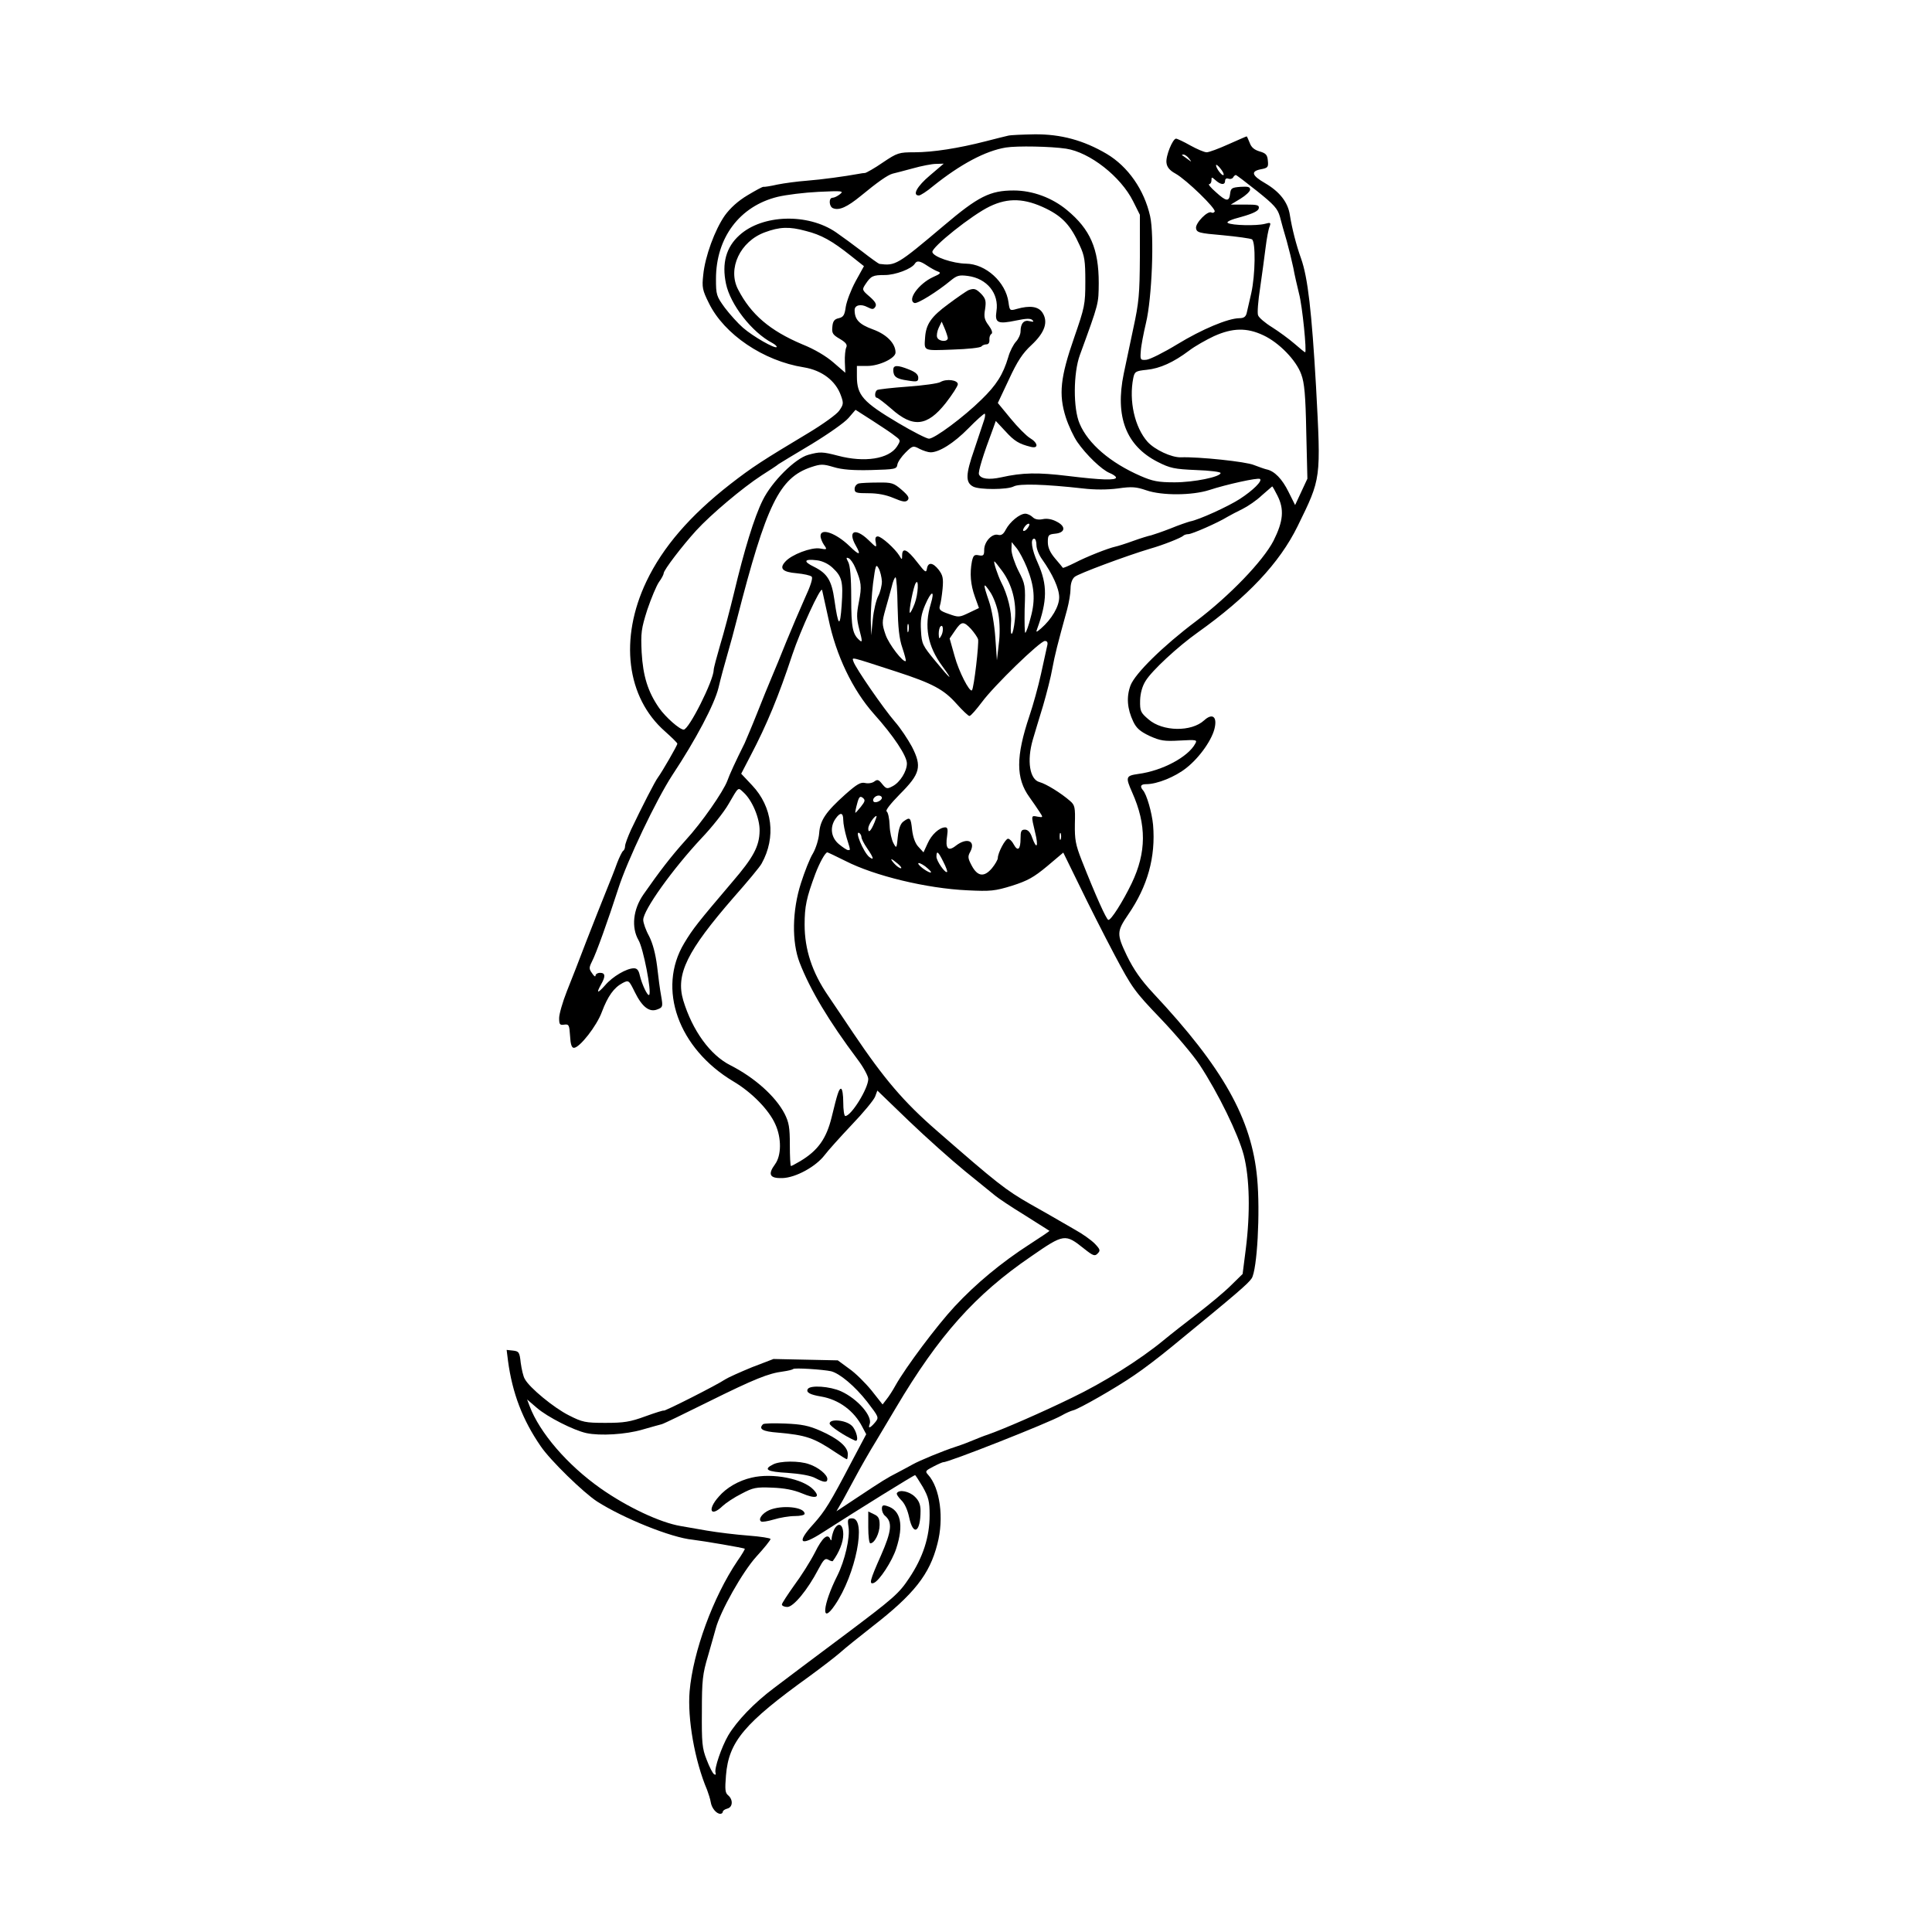 <?xml version="1.0" standalone="no"?>
<!DOCTYPE svg PUBLIC "-//W3C//DTD SVG 20010904//EN"
 "http://www.w3.org/TR/2001/REC-SVG-20010904/DTD/svg10.dtd">
<svg version="1.0" xmlns="http://www.w3.org/2000/svg"
 width="850pt" height="850pt" viewBox="0 0 850 850"
 preserveAspectRatio="xMidYMid meet">
<g transform="translate(0,850) scale(0.1,-0.1)"
fill="#000000" stroke="none">
<path d="M4435 7903 c-11 -2 -56 -14 -100 -25 -117 -30 -230 -48 -312 -48 -68
0 -75 -2 -139 -45 -36 -25 -72 -45 -78 -46 -6 0 -19 -2 -29 -4 -60 -11 -162
-25 -227 -30 -41 -3 -100 -11 -130 -17 -30 -7 -58 -11 -61 -10 -4 1 -35 -16
-70 -37 -42 -25 -76 -56 -100 -89 -44 -63 -87 -180 -95 -261 -6 -55 -4 -67 25
-125 67 -137 240 -254 417 -282 80 -13 141 -59 164 -125 12 -33 11 -39 -8 -66
-11 -16 -71 -59 -134 -97 -205 -123 -247 -150 -345 -226 -177 -138 -297 -277
-369 -428 -120 -252 -88 -511 82 -660 29 -26 54 -50 54 -54 0 -8 -68 -125 -85
-148 -12 -15 -71 -130 -119 -231 -14 -31 -26 -63 -26 -72 0 -9 -4 -18 -9 -21
-4 -3 -16 -27 -26 -53 -9 -26 -32 -84 -50 -128 -18 -44 -56 -141 -85 -215 -28
-74 -67 -174 -86 -221 -19 -48 -34 -101 -34 -118 0 -28 3 -32 22 -29 21 3 23
-2 26 -49 2 -37 7 -53 17 -53 25 0 101 97 123 158 26 69 53 107 91 127 27 14
28 13 54 -40 32 -65 64 -90 99 -76 24 9 25 12 17 58 -5 26 -13 86 -18 132 -7
55 -19 100 -35 132 -15 27 -26 59 -26 72 0 43 129 223 256 359 45 47 99 115
119 150 46 79 41 75 66 52 38 -34 72 -114 71 -169 -1 -68 -27 -117 -120 -225
-152 -179 -173 -205 -212 -270 -120 -200 -26 -463 217 -608 81 -48 156 -125
184 -188 28 -61 27 -138 -1 -176 -33 -45 -24 -63 33 -61 58 2 146 50 185 101
15 20 69 80 119 133 51 53 97 109 103 124 l10 27 138 -133 c75 -72 187 -172
247 -221 61 -49 120 -98 133 -108 13 -11 71 -50 130 -86 59 -37 108 -68 109
-69 2 -1 -37 -27 -85 -58 -126 -81 -239 -175 -332 -275 -79 -85 -215 -267
-260 -347 -12 -22 -30 -50 -40 -62 l-17 -22 -49 62 c-27 33 -71 77 -99 96
l-49 36 -142 3 -141 3 -94 -36 c-51 -21 -105 -45 -119 -54 -33 -23 -270 -143
-270 -137 0 2 -36 -9 -80 -25 -68 -25 -95 -29 -177 -29 -88 0 -101 3 -160 33
-66 33 -174 122 -194 160 -7 11 -14 43 -18 71 -5 47 -8 51 -34 54 l-28 3 6
-48 c19 -142 64 -260 144 -376 42 -62 188 -204 248 -243 116 -74 326 -159 420
-168 43 -5 227 -36 230 -40 1 -1 -13 -26 -33 -54 -107 -159 -195 -399 -210
-573 -10 -119 22 -305 77 -434 6 -16 14 -41 16 -54 4 -26 25 -51 42 -51 6 0
11 4 11 9 0 5 9 11 20 14 24 6 26 39 4 58 -14 11 -15 26 -10 88 12 149 81 230
367 436 52 38 112 84 135 104 22 20 86 71 142 115 183 142 252 229 286 363 30
113 12 247 -41 305 -14 15 -11 18 24 36 21 11 40 19 43 19 18 -3 466 174 520
205 19 11 42 21 51 23 24 5 189 99 270 155 39 26 111 81 162 123 293 240 338
279 354 303 24 38 38 290 24 440 -24 262 -150 486 -457 814 -55 59 -86 104
-116 165 -46 96 -45 107 6 182 85 124 121 252 109 394 -5 53 -28 135 -45 153
-14 17 -9 26 15 26 48 0 127 32 176 71 60 47 117 129 126 181 9 47 -13 60 -47
29 -56 -52 -183 -50 -245 4 -35 30 -38 36 -37 84 1 32 10 63 24 85 27 45 143
152 229 213 219 156 360 305 440 468 104 213 103 202 81 614 -19 330 -36 480
-66 564 -21 58 -40 133 -49 190 -8 56 -44 103 -109 141 -59 34 -64 52 -20 61
32 6 35 9 32 38 -2 26 -9 33 -37 41 -23 7 -36 18 -43 38 -6 15 -12 28 -13 28
-2 0 -38 -16 -81 -35 -42 -19 -85 -35 -95 -35 -11 0 -43 14 -72 30 -30 17 -58
30 -63 30 -15 -1 -46 -77 -42 -106 2 -19 14 -34 40 -48 48 -27 180 -155 172
-167 -3 -5 -9 -7 -14 -4 -16 10 -71 -46 -68 -69 3 -19 12 -22 118 -31 63 -6
121 -14 128 -18 17 -11 15 -156 -3 -237 -8 -36 -17 -75 -20 -87 -4 -17 -13
-23 -33 -23 -50 -1 -163 -48 -273 -115 -59 -36 -121 -67 -136 -68 -26 -2 -27
0 -24 38 1 22 12 78 23 125 26 108 37 385 18 469 -26 116 -97 218 -191 274
-102 60 -202 87 -317 86 -53 -1 -106 -3 -117 -6z m255 -57 c105 -16 241 -123
295 -231 l30 -60 0 -185 c-1 -164 -4 -200 -29 -315 -15 -71 -34 -161 -42 -199
-39 -189 10 -317 149 -388 55 -28 74 -32 170 -36 59 -2 107 -8 107 -13 0 -17
-117 -41 -202 -41 -73 0 -97 5 -150 28 -133 58 -231 142 -268 230 -29 66 -28
223 1 302 85 233 82 224 83 317 0 150 -37 236 -140 321 -65 54 -151 86 -234
86 -104 0 -156 -26 -308 -155 -205 -173 -212 -177 -283 -168 -4 1 -38 25 -75
54 -38 29 -90 67 -116 85 -124 85 -324 79 -425 -13 -58 -52 -78 -123 -59 -213
19 -92 114 -214 204 -261 13 -7 21 -15 19 -18 -8 -8 -103 46 -148 85 -22 19
-58 59 -80 88 -37 51 -39 57 -39 127 0 181 104 320 271 361 37 9 118 19 180
22 105 5 112 4 95 -10 -11 -9 -26 -16 -33 -16 -18 0 -16 -39 2 -46 27 -11 62
5 122 54 74 61 118 92 140 98 10 2 50 13 88 23 39 11 85 20 103 20 l34 1 -61
-52 c-56 -47 -79 -88 -48 -88 6 0 35 18 62 41 121 97 230 155 320 170 50 8
199 5 265 -5z m541 -43 c13 -17 13 -17 -6 -3 -11 8 -22 16 -24 17 -2 2 0 3 6
3 6 0 17 -8 24 -17z m152 -73 c-6 -6 -33 30 -33 43 0 5 9 -1 19 -14 11 -13 17
-26 14 -29z m148 -71 c75 -60 90 -77 100 -112 6 -23 19 -71 30 -107 10 -36 23
-89 29 -118 5 -29 17 -80 25 -113 15 -55 35 -259 27 -259 -2 0 -23 17 -47 38
-23 20 -68 53 -98 72 -31 19 -59 43 -62 53 -4 9 0 63 9 120 8 56 19 136 24
177 5 41 13 84 18 94 6 17 4 18 -22 11 -35 -9 -143 -7 -162 4 -8 5 13 15 60
27 50 14 74 26 76 37 3 15 -6 17 -60 17 l-63 0 43 26 c23 14 42 32 42 40 0 12
-10 14 -42 12 -39 -3 -43 -6 -46 -30 -4 -37 -17 -35 -63 7 -22 19 -35 35 -29
35 5 0 10 7 10 17 0 15 1 15 18 0 23 -21 42 -22 42 -2 0 8 6 12 14 9 8 -3 17
-1 21 5 3 6 9 11 12 11 3 0 45 -32 94 -71z m-928 -77 c73 -36 108 -75 147
-161 22 -47 25 -69 25 -160 0 -101 -3 -113 -49 -246 -61 -175 -69 -250 -37
-351 12 -37 35 -86 51 -109 38 -55 107 -122 142 -136 15 -6 28 -15 28 -20 0
-13 -65 -11 -212 7 -132 16 -199 15 -293 -6 -55 -12 -90 -7 -98 13 -4 12 17
82 63 204 l11 31 42 -45 c40 -44 60 -56 112 -69 35 -9 33 17 -4 39 -15 9 -54
48 -85 86 l-56 68 49 104 c37 80 60 115 99 151 59 55 75 102 48 143 -18 27
-55 32 -112 16 -31 -9 -32 -8 -37 29 -12 89 -100 169 -187 170 -58 1 -144 30
-148 51 -4 21 175 164 253 201 81 39 154 36 248 -10z m-1058 -98 c68 -17 115
-43 198 -109 l58 -46 -37 -67 c-20 -37 -39 -87 -43 -112 -5 -36 -10 -45 -31
-50 -19 -4 -26 -13 -28 -38 -3 -28 2 -35 33 -53 27 -16 34 -26 28 -38 -4 -9
-7 -37 -6 -64 l2 -47 -52 45 c-32 28 -84 59 -137 80 -142 60 -226 131 -283
242 -47 91 9 211 118 251 65 24 107 26 180 6z m533 -152 c15 -10 36 -22 47
-26 17 -6 14 -10 -20 -25 -63 -29 -115 -101 -82 -114 13 -5 101 50 160 99 27
22 37 25 75 20 85 -11 138 -78 126 -155 -8 -52 6 -58 87 -41 43 9 63 10 71 2
8 -8 5 -9 -12 -5 -25 7 -40 -10 -40 -45 0 -13 -9 -33 -20 -45 -11 -12 -27 -42
-34 -68 -23 -77 -52 -123 -118 -187 -77 -76 -206 -172 -231 -172 -10 0 -71 31
-135 69 -155 92 -182 122 -182 205 l0 46 46 0 c52 0 124 34 124 59 0 40 -39
80 -100 102 -60 22 -80 43 -80 85 0 22 28 28 56 13 22 -11 27 -11 35 1 7 11 0
23 -25 45 -34 29 -34 31 -18 55 24 36 32 40 85 40 46 0 118 27 132 50 9 15 23
12 53 -8z m1480 -307 c69 -32 145 -110 167 -172 14 -37 19 -93 22 -254 l5
-205 -27 -58 -27 -58 -29 58 c-28 57 -62 92 -97 99 -9 2 -34 11 -55 19 -34 15
-245 37 -322 34 -41 -1 -114 33 -146 68 -57 64 -83 181 -63 281 6 28 10 31 59
36 59 6 118 33 186 84 26 20 76 48 110 64 82 37 145 38 217 4z m-1619 -444
c24 -18 24 -19 7 -46 -36 -54 -142 -71 -259 -40 -69 18 -80 18 -131 4 -58 -16
-160 -118 -200 -199 -38 -76 -82 -221 -127 -410 -18 -74 -45 -177 -61 -229
-15 -52 -28 -100 -28 -108 0 -46 -109 -263 -132 -263 -18 0 -80 55 -108 95
-50 72 -71 141 -77 245 -4 86 -2 103 25 188 17 50 40 105 51 121 12 16 21 34
21 39 0 14 82 121 143 188 65 71 204 188 287 242 36 23 70 45 75 50 6 4 70 43
144 87 74 45 147 96 164 116 l31 36 75 -48 c42 -27 87 -57 100 -68z m391 72
c-5 -16 -25 -75 -44 -132 -38 -109 -39 -144 -4 -162 27 -14 150 -14 178 1 25
13 135 10 305 -9 50 -6 107 -6 153 0 62 9 81 7 125 -8 69 -24 202 -23 277 1
76 25 213 55 223 49 13 -8 -31 -51 -88 -88 -51 -33 -180 -92 -219 -99 -11 -3
-50 -16 -86 -31 -36 -14 -74 -27 -85 -30 -11 -2 -47 -13 -80 -25 -33 -12 -68
-23 -78 -25 -32 -7 -126 -44 -178 -71 -28 -14 -52 -24 -53 -22 -1 2 -16 20
-34 41 -22 26 -32 48 -32 72 0 31 3 34 32 37 45 4 49 32 7 53 -20 11 -43 15
-61 11 -20 -4 -35 -1 -45 9 -8 8 -23 15 -32 15 -25 0 -68 -36 -86 -70 -10 -20
-20 -27 -34 -23 -26 7 -61 -30 -61 -66 0 -24 -3 -28 -24 -24 -19 4 -24 0 -30
-27 -10 -53 -6 -102 13 -155 l18 -50 -44 -21 c-42 -20 -45 -21 -89 -5 -38 13
-44 19 -39 36 4 11 9 45 12 75 4 46 1 59 -17 83 -26 33 -47 35 -52 5 -3 -20
-8 -16 -43 29 -43 56 -65 66 -66 31 0 -22 -1 -22 -12 -3 -19 31 -79 85 -95 85
-10 0 -13 -8 -9 -26 4 -25 4 -25 -32 10 -58 56 -93 41 -56 -24 25 -44 16 -45
-27 -3 -60 58 -128 82 -128 45 0 -10 7 -27 15 -39 15 -21 14 -22 -18 -16 -38
6 -125 -27 -152 -58 -28 -30 -12 -46 50 -51 30 -3 60 -9 66 -15 6 -6 -4 -39
-31 -97 -22 -49 -58 -134 -81 -190 -22 -55 -51 -126 -64 -156 -13 -30 -42
-102 -65 -160 -23 -58 -48 -116 -54 -130 -40 -80 -67 -139 -76 -165 -18 -48
-113 -185 -184 -262 -64 -71 -116 -139 -185 -238 -46 -66 -54 -145 -22 -201
21 -34 59 -230 47 -241 -7 -7 -32 47 -41 85 -5 23 -12 32 -26 32 -32 0 -94
-36 -127 -75 -34 -38 -40 -36 -17 5 20 35 18 50 -5 50 -11 0 -20 -6 -20 -12 0
-7 -7 -3 -15 10 -14 19 -14 25 -1 51 19 36 71 182 116 321 39 123 168 393 238
500 104 157 185 311 203 384 9 39 27 105 39 146 12 41 31 111 42 155 130 507
187 623 327 670 42 14 52 14 99 0 36 -11 85 -15 164 -13 106 3 113 4 116 24 2
12 18 35 36 53 31 31 34 31 62 16 16 -8 38 -15 48 -15 38 0 102 40 166 105 35
36 68 65 72 65 3 0 3 -12 -2 -27z m1290 -333 c31 -61 26 -113 -17 -199 -46
-89 -193 -242 -341 -354 -145 -109 -267 -229 -288 -282 -19 -51 -15 -103 12
-160 14 -29 30 -43 72 -63 47 -21 64 -24 133 -20 73 4 77 3 68 -13 -31 -59
-145 -120 -251 -134 -55 -8 -57 -13 -27 -81 64 -143 63 -264 -2 -400 -38 -79
-92 -165 -103 -161 -9 3 -55 105 -117 262 -27 69 -31 91 -30 160 2 73 0 83
-21 101 -40 35 -105 75 -134 83 -44 11 -57 94 -30 187 8 27 28 94 45 149 16
55 35 129 41 165 11 59 22 103 65 259 8 30 15 71 15 91 0 23 7 43 18 52 16 14
228 93 332 124 57 16 137 48 146 57 4 4 14 7 22 7 16 0 130 50 172 76 14 8 44
24 67 35 24 12 62 38 85 60 24 21 44 38 45 39 2 0 12 -18 23 -40z m-1100 -145
c-7 -9 -15 -13 -18 -10 -3 2 1 11 8 20 7 9 15 13 18 10 3 -2 -1 -11 -8 -20z
m40 -74 c0 -15 11 -43 25 -62 46 -65 75 -128 75 -167 0 -40 -33 -96 -80 -137
-21 -18 -23 -18 -17 -2 45 123 46 194 3 290 -27 59 -34 107 -16 107 6 0 10
-13 10 -29z m-42 -98 c33 -82 38 -141 17 -218 -9 -36 -20 -67 -24 -69 -3 -2
-4 44 -3 104 4 103 3 110 -27 168 -17 34 -31 76 -31 94 l1 33 22 -27 c12 -15
32 -53 45 -85z m-755 -1 c27 -64 29 -82 16 -149 -11 -56 -11 -73 2 -124 13
-48 13 -57 2 -47 -32 27 -38 55 -38 188 0 90 -5 142 -13 157 -10 19 -10 22 2
17 7 -3 21 -22 29 -42z m-100 0 c42 -39 47 -62 40 -164 -7 -102 -15 -96 -32
23 -12 85 -31 116 -89 145 -50 24 -45 36 12 29 25 -3 51 -16 69 -33z m746 -14
c44 -60 64 -138 56 -215 -8 -74 -22 -85 -17 -13 4 48 -15 125 -44 180 -14 29
-35 90 -29 90 2 0 17 -19 34 -42z m-529 -46 c0 -18 -7 -47 -16 -64 -9 -17 -20
-63 -24 -102 l-7 -71 -2 69 c0 38 4 110 10 159 11 82 13 88 25 66 7 -13 13
-39 14 -57z m69 -109 c2 -93 7 -143 21 -183 10 -30 17 -56 15 -58 -10 -10 -75
74 -89 116 -16 47 -16 55 -1 109 9 32 22 77 28 101 5 23 13 42 17 42 4 0 8
-57 9 -127z m75 11 c-9 -24 -19 -42 -21 -40 -6 5 16 117 26 131 14 23 11 -49
-5 -91z m369 -48 c6 -38 7 -87 1 -131 l-8 -70 -7 100 c-4 57 -16 126 -28 160
-27 79 -26 87 5 41 15 -22 31 -64 37 -100z m-748 -19 c33 -160 106 -312 199
-417 88 -98 146 -186 146 -219 0 -34 -30 -83 -63 -100 -24 -13 -28 -12 -46 10
-15 19 -21 21 -34 11 -9 -7 -26 -10 -40 -7 -20 5 -36 -4 -88 -50 -86 -77 -111
-114 -115 -171 -2 -26 -14 -65 -27 -88 -14 -22 -37 -81 -53 -131 -39 -121 -41
-259 -6 -350 47 -121 129 -258 255 -426 26 -34 47 -74 47 -86 0 -42 -75 -163
-101 -163 -5 0 -9 27 -9 60 0 33 -4 60 -10 60 -9 0 -16 -22 -41 -125 -23 -94
-60 -147 -139 -194 -19 -11 -37 -21 -40 -21 -3 0 -5 42 -5 93 0 77 -4 99 -23
137 -40 77 -132 159 -238 213 -90 45 -168 154 -208 286 -34 115 17 217 221
452 61 69 117 136 124 150 64 115 48 249 -42 344 l-48 51 41 79 c72 137 124
263 184 445 35 105 125 302 131 284 1 -5 14 -62 28 -127z m450 66 c-30 -99
-14 -186 51 -274 52 -71 37 -60 -31 23 -56 68 -60 75 -63 133 -3 48 1 73 18
113 28 65 44 68 25 5z m-98 -120 c-3 -10 -5 -4 -5 12 0 17 2 24 5 18 2 -7 2
-21 0 -30z m275 10 c14 -16 28 -36 31 -45 5 -15 -18 -217 -27 -225 -10 -10
-58 83 -76 150 l-22 78 24 35 c28 41 37 42 70 7z m-131 -30 c-9 -16 -10 -15
-11 8 0 14 3 29 8 33 12 12 14 -22 3 -41z m466 -45 c-3 -13 -15 -68 -27 -123
-12 -55 -35 -138 -51 -185 -60 -179 -60 -274 0 -357 15 -21 35 -50 44 -64 17
-26 17 -26 -8 -22 -29 6 -29 7 -11 -69 16 -64 7 -78 -13 -23 -8 24 -19 35 -32
35 -16 0 -19 -7 -19 -39 0 -48 -12 -59 -30 -26 -7 14 -19 25 -25 25 -12 0 -45
-62 -45 -85 0 -7 -12 -28 -26 -45 -34 -40 -63 -37 -89 12 -17 32 -18 40 -6 61
25 48 -15 64 -64 26 -34 -27 -47 -12 -38 44 4 28 2 37 -8 37 -26 0 -61 -32
-78 -71 l-18 -39 -22 24 c-14 14 -24 42 -28 74 -6 56 -9 59 -38 38 -13 -9 -21
-31 -25 -67 -5 -53 -6 -53 -19 -29 -8 14 -16 49 -17 79 -1 30 -7 57 -13 61 -7
4 17 34 58 76 90 90 98 121 53 209 -18 33 -51 83 -75 110 -50 58 -173 236
-182 264 -6 21 -24 25 189 -44 160 -52 209 -79 264 -141 26 -29 52 -54 57 -54
6 0 30 28 55 61 53 72 256 269 277 269 11 0 14 -7 10 -22z m-820 -708 c-12
-15 -23 -27 -24 -26 -1 1 2 19 8 40 8 31 13 35 25 26 12 -10 10 -16 -9 -40z
m93 40 c0 -12 -28 -25 -36 -17 -9 9 6 27 22 27 8 0 14 -5 14 -10z m-170 -98
c0 -16 7 -51 15 -78 18 -58 17 -54 6 -54 -5 0 -23 12 -40 26 -35 29 -41 75
-15 112 21 30 34 28 34 -6z m138 -9 c-16 -39 -28 -51 -28 -28 0 16 26 55 36
55 2 0 -2 -12 -8 -27z m-58 -66 c0 -7 11 -29 25 -49 29 -42 32 -56 9 -38 -26
22 -66 119 -43 105 5 -4 9 -12 9 -18z m877 -9 c-3 -7 -5 -2 -5 12 0 14 2 19 5
13 2 -7 2 -19 0 -25z m-947 -96 c127 -65 357 -121 537 -129 101 -5 120 -3 195
20 69 22 96 37 155 86 l71 60 72 -147 c39 -81 108 -217 153 -302 78 -147 88
-161 202 -280 66 -69 144 -161 173 -205 81 -123 170 -305 194 -397 26 -101 29
-254 9 -413 l-14 -110 -51 -50 c-28 -28 -94 -83 -146 -123 -52 -40 -120 -93
-150 -118 -104 -86 -265 -187 -405 -254 -131 -64 -301 -138 -370 -162 -16 -5
-43 -16 -60 -23 -16 -7 -52 -21 -80 -30 -56 -18 -160 -61 -190 -78 -11 -6 -40
-22 -65 -35 -49 -25 -65 -35 -187 -116 l-83 -55 30 52 c16 29 42 77 58 107 16
30 56 101 90 156 33 56 71 119 84 141 188 317 348 497 594 665 146 101 150
101 234 34 39 -31 47 -34 59 -21 13 13 12 18 -13 44 -16 16 -54 43 -85 60 -31
18 -63 36 -71 41 -8 5 -66 38 -128 73 -108 62 -144 90 -411 323 -145 126 -231
227 -367 429 -33 49 -83 124 -111 165 -70 102 -103 203 -103 312 0 80 8 118
47 223 19 50 44 95 53 95 2 0 38 -17 80 -38z m430 -3 c12 -23 19 -43 17 -45
-8 -8 -47 48 -47 67 0 29 8 23 30 -22z m-200 -9 c13 -11 19 -20 13 -20 -5 0
-18 9 -28 20 -10 11 -16 20 -13 20 3 0 15 -9 28 -20z m146 -38 c-6 -6 -56 29
-56 39 0 5 13 0 30 -12 16 -13 28 -24 26 -27z m-439 -2195 c38 -10 104 -65
158 -134 52 -68 53 -69 35 -91 -21 -25 -32 -29 -24 -8 14 35 -53 112 -126 145
-49 22 -135 28 -146 10 -9 -15 10 -25 58 -33 78 -13 146 -63 182 -134 l17 -32
-62 -117 c-98 -187 -119 -221 -170 -278 -77 -84 -59 -101 39 -38 162 104 402
253 408 253 2 0 17 -24 34 -52 25 -45 30 -63 30 -124 0 -96 -29 -186 -90 -277
-45 -68 -68 -88 -281 -248 -128 -96 -269 -201 -313 -235 -88 -66 -163 -144
-202 -209 -30 -52 -62 -146 -56 -164 3 -8 0 -11 -6 -7 -6 3 -21 32 -33 64 -20
50 -22 75 -21 212 0 137 3 165 27 245 14 50 30 104 34 120 20 76 118 250 179
317 34 37 62 72 62 77 0 4 -44 11 -97 15 -54 4 -136 14 -183 22 -47 8 -98 17
-115 20 -90 15 -235 83 -353 166 -146 103 -268 245 -312 362 l-11 29 43 -37
c46 -40 162 -99 218 -111 60 -13 173 -6 245 15 39 11 77 22 86 24 9 2 101 47
206 99 202 100 264 125 328 133 22 3 42 8 45 11 5 6 131 -2 167 -10z"/>
<path d="M4260 7223 c-8 -4 -48 -31 -88 -61 -75 -55 -98 -88 -102 -147 -4 -60
-10 -58 121 -53 66 2 123 8 127 14 4 5 14 9 22 9 9 0 14 8 13 20 -1 11 3 23 9
26 6 4 2 18 -12 37 -19 25 -22 38 -16 72 5 35 3 45 -16 66 -24 24 -32 27 -58
17z m-90 -210 c0 -19 -40 -16 -47 3 -3 8 0 27 7 42 l13 27 13 -30 c7 -16 13
-36 14 -42z"/>
<path d="M3930 6873 c0 -30 13 -40 63 -47 42 -7 47 -5 47 12 0 14 -12 25 -40
36 -52 21 -70 20 -70 -1z"/>
<path d="M4137 6819 c-10 -6 -74 -15 -144 -20 -69 -5 -130 -12 -134 -15 -11
-7 -12 -34 -1 -34 4 0 33 -22 63 -48 95 -85 158 -79 240 25 28 36 52 73 53 82
1 19 -50 26 -77 10z"/>
<path d="M3778 6373 c-10 -3 -18 -13 -18 -24 0 -17 7 -19 61 -19 40 0 77 -7
110 -21 40 -17 53 -19 62 -10 9 10 4 20 -26 46 -35 30 -43 33 -105 32 -37 0
-75 -2 -84 -4z"/>
<path d="M3650 2237 c0 -11 66 -55 112 -75 19 -8 6 47 -15 66 -27 25 -97 31
-97 9z"/>
<path d="M3357 2234 c-21 -21 -2 -32 66 -37 123 -11 157 -22 255 -88 24 -16
45 -29 48 -29 2 0 4 10 4 23 0 32 -43 68 -120 102 -52 23 -83 29 -156 32 -49
2 -93 1 -97 -3z"/>
<path d="M3401 2057 c-44 -22 -27 -32 64 -37 56 -4 102 -12 122 -23 38 -20 53
-21 53 -4 0 19 -40 52 -80 65 -43 16 -129 15 -159 -1z"/>
<path d="M3307 1999 c-57 -13 -111 -44 -145 -84 -51 -57 -36 -92 17 -41 15 14
51 38 83 54 51 27 64 30 135 27 54 -2 95 -10 131 -25 61 -26 84 -19 51 16 -45
48 -180 75 -272 53z"/>
<path d="M3946 1931 c-3 -4 6 -18 19 -31 15 -14 28 -43 35 -76 18 -84 50 -66
50 29 0 27 -7 45 -25 62 -24 24 -69 33 -79 16z"/>
<path d="M3880 1862 c0 -11 6 -25 14 -31 33 -28 29 -67 -18 -174 -49 -110 -54
-130 -31 -121 24 10 80 95 98 151 34 104 20 169 -40 187 -18 6 -23 3 -23 -12z"/>
<path d="M3384 1856 c-31 -14 -50 -41 -35 -50 4 -3 29 1 56 9 26 8 68 15 92
15 23 0 43 4 43 10 0 30 -100 40 -156 16z"/>
<path d="M3820 1780 c0 -39 4 -70 9 -70 19 0 41 45 41 81 0 28 -5 38 -25 47
l-25 12 0 -70z"/>
<path d="M3733 1783 c8 -46 -16 -149 -49 -215 -65 -129 -73 -221 -11 -130 92
134 141 382 76 382 -19 0 -21 -4 -16 -37z"/>
<path d="M3670 1771 c-5 -11 -10 -28 -11 -38 0 -10 -3 -13 -6 -5 -11 28 -35 8
-68 -59 -20 -39 -61 -104 -91 -144 -29 -41 -54 -79 -54 -84 0 -6 11 -11 24
-11 27 0 89 75 136 165 23 43 30 51 44 43 10 -6 19 -8 20 -6 28 38 46 83 46
117 0 45 -21 57 -40 22z"/>
</g>
</svg>
